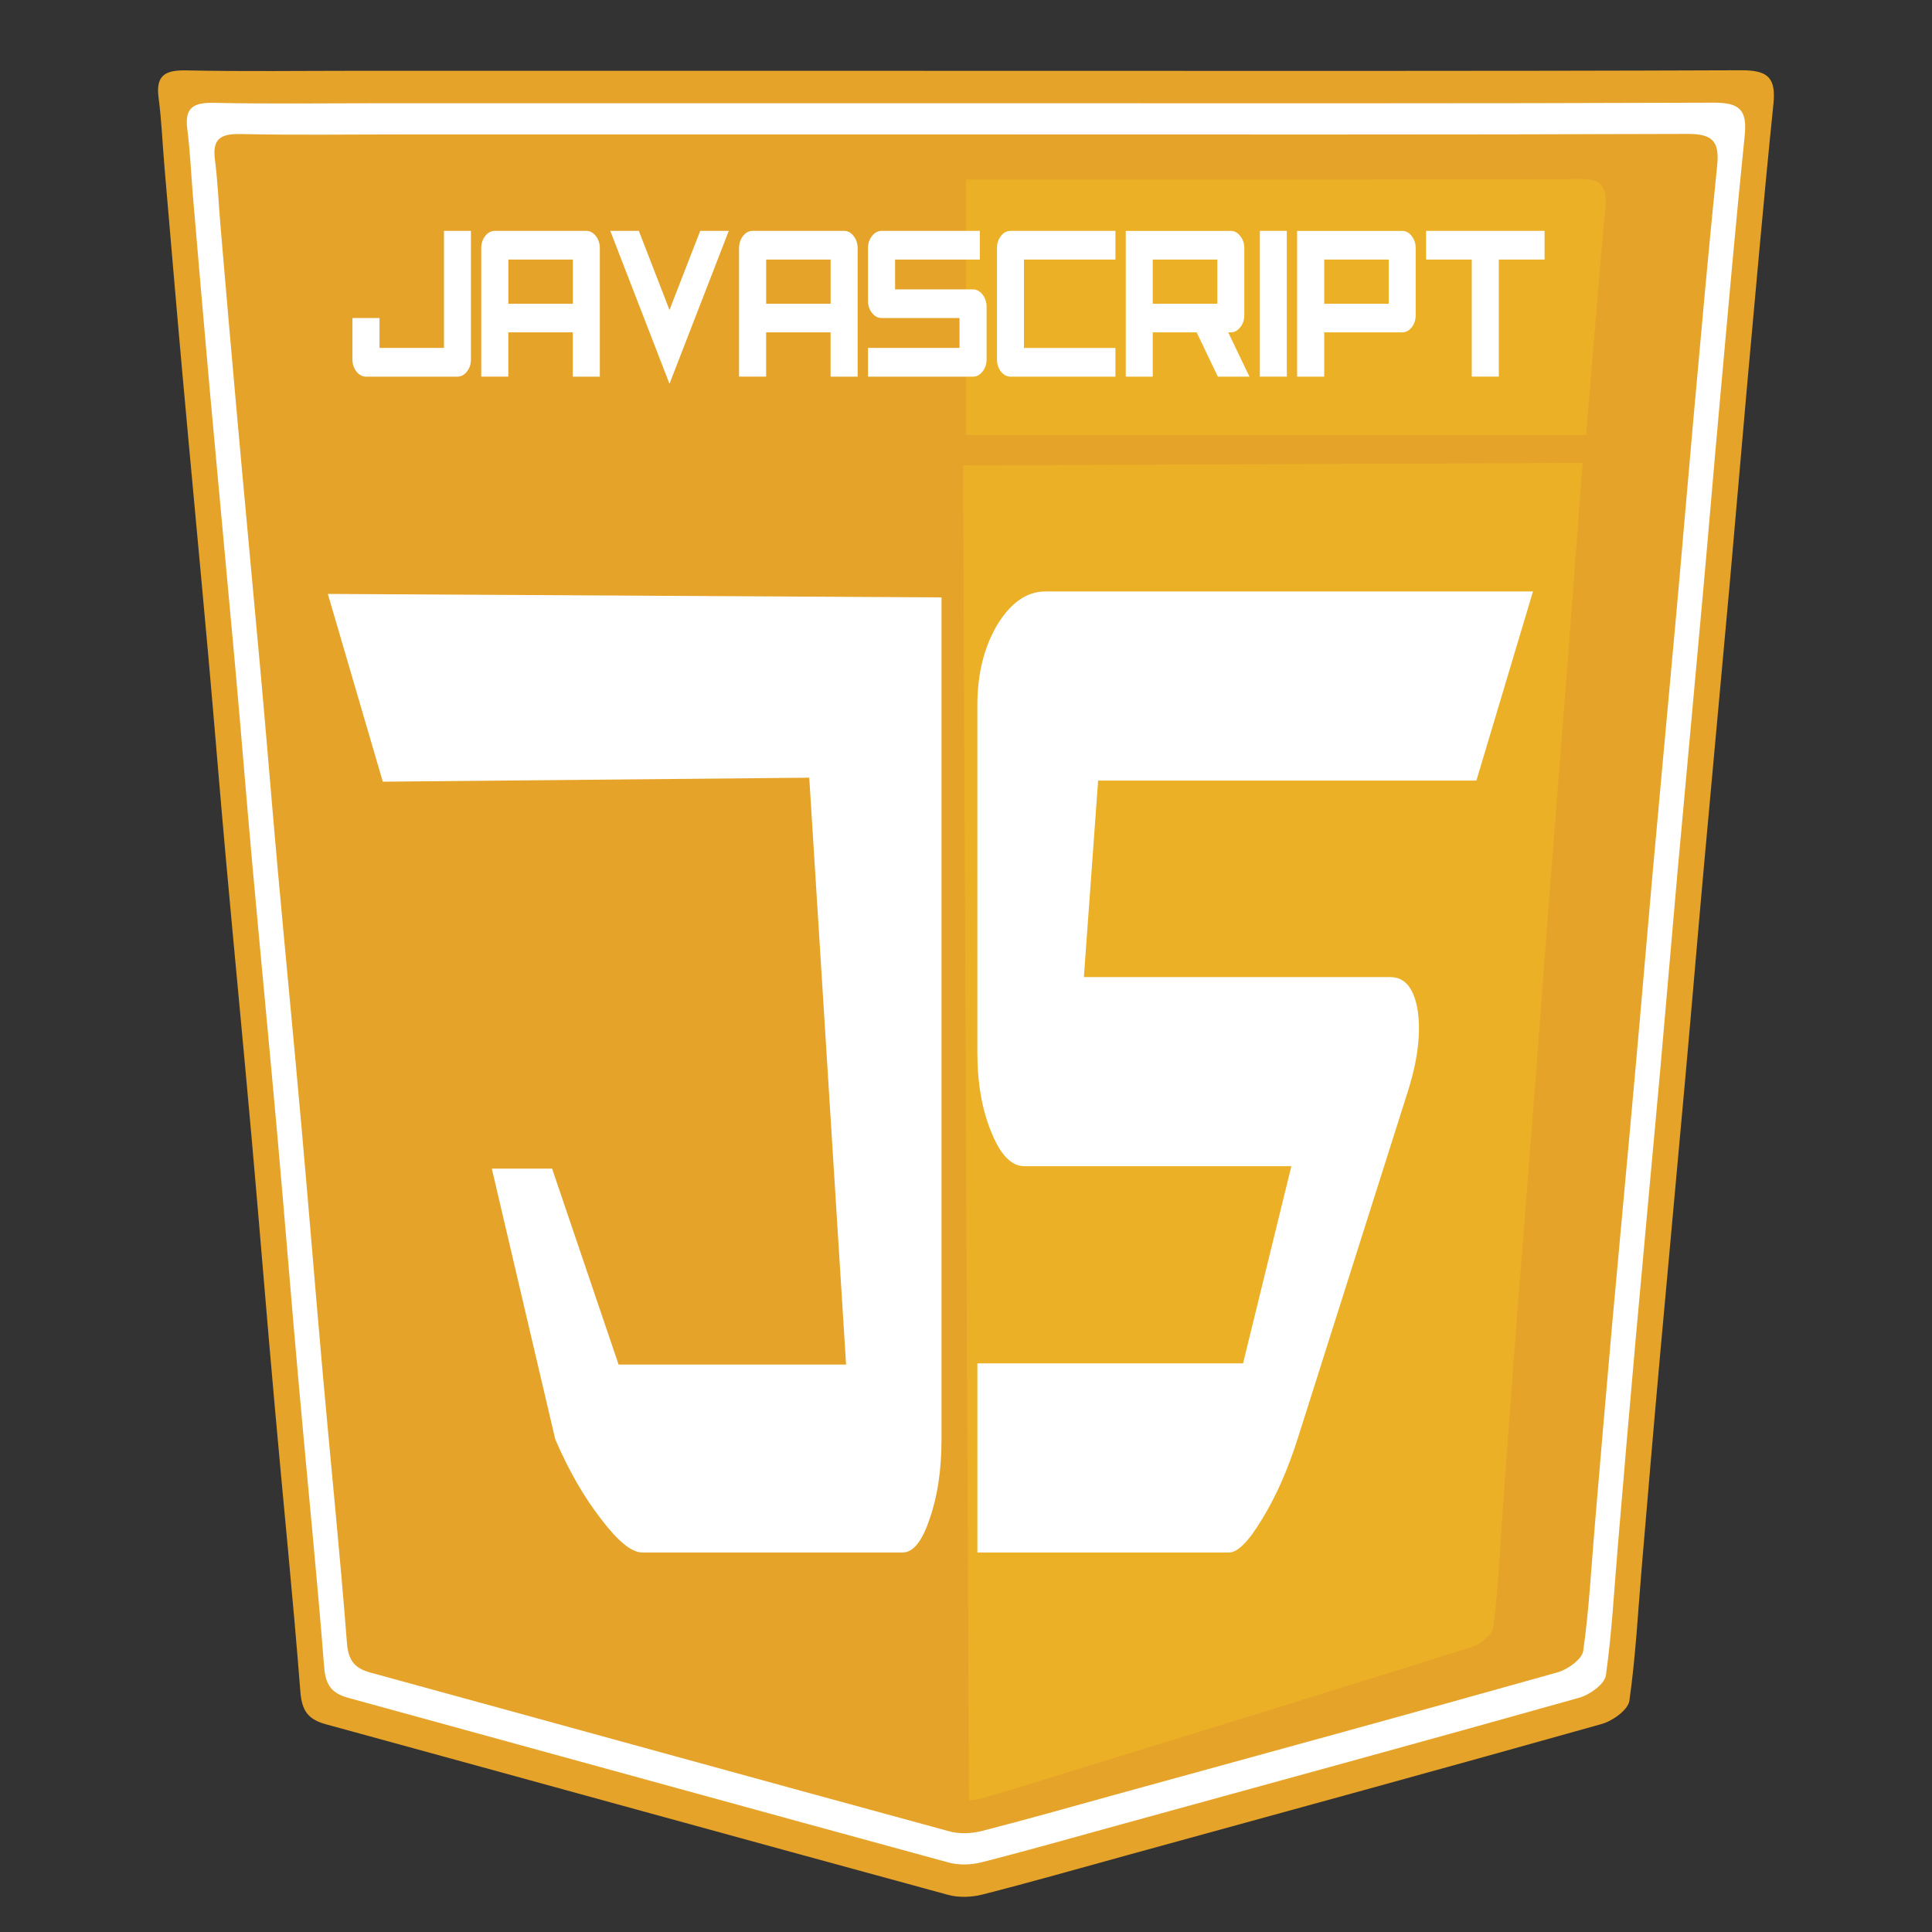<?xml version="1.0" encoding="utf-8"?>
<!-- Generator: Adobe Illustrator 16.0.3, SVG Export Plug-In . SVG Version: 6.00 Build 0)  -->
<!DOCTYPE svg PUBLIC "-//W3C//DTD SVG 1.1//EN" "http://www.w3.org/Graphics/SVG/1.1/DTD/svg11.dtd">
<svg version="1.1" id="Layer_1" xmlns="http://www.w3.org/2000/svg" xmlns:xlink="http://www.w3.org/1999/xlink" x="0px" y="0px"
	 width="55px" height="55px" viewBox="0 0 55 55" enable-background="new 0 0 55 55" xml:space="preserve">
<rect x="0" y="0" width="55" height="55" fill="#333333" stroke="none"/>
<g>
	<path fill-rule="evenodd" clip-rule="evenodd" fill="#E6A329" d="M27.551,2.016c7.337,0,14.677,0.012,22.013-0.016
		c0.764-0.003,0.998,0.21,0.922,0.957c-0.27,2.632-0.5,5.27-0.74,7.906c-0.174,1.946-0.338,3.894-0.512,5.839
		c-0.24,2.663-0.49,5.323-0.729,7.985c-0.178,1.971-0.342,3.944-0.52,5.916c-0.238,2.662-0.488,5.323-0.727,7.984
		c-0.18,1.998-0.348,3.996-0.518,5.996c-0.109,1.278-0.174,2.565-0.355,3.836c-0.037,0.256-0.473,0.57-0.783,0.658
		c-4.5,1.267-9.012,2.499-13.52,3.738c-1.371,0.377-2.738,0.768-4.114,1.118c-0.31,0.079-0.674,0.093-0.979,0.009
		c-5.909-1.61-11.811-3.241-17.716-4.857c-0.496-0.137-0.678-0.378-0.721-0.915c-0.212-2.715-0.49-5.426-0.731-8.14
		c-0.228-2.534-0.429-5.07-0.655-7.606c-0.237-2.661-0.496-5.322-0.736-7.983c-0.176-1.946-0.331-3.894-0.506-5.84
		c-0.242-2.688-0.498-5.374-0.74-8.061C5.011,8.62,4.85,6.699,4.684,4.778C4.626,4.112,4.602,3.442,4.514,2.78
		C4.43,2.139,4.707,1.992,5.304,2.004c1.633,0.034,3.267,0.011,4.9,0.011C15.987,2.016,21.769,2.016,27.551,2.016z"/>
	<path opacity="0.5" fill-rule="evenodd" clip-rule="evenodd" fill="#F0BF24" d="M45.154,12.383c0.176-2.15,0.348-4.301,0.547-6.449
		c0.061-0.653-0.125-0.84-0.729-0.837c-5.811,0.024-11.621,0.014-17.434,0.014c-0.013,0-0.026,0-0.039,0v7.272H45.154z"/>
	<path opacity="0.5" fill-rule="evenodd" clip-rule="evenodd" fill="#F0BF24" d="M27.417,13.251l0.165,38.002
		c0.127-0.004,0.254-0.023,0.371-0.058c1.089-0.313,2.171-0.657,3.253-0.992c3.566-1.1,7.133-2.194,10.691-3.317
		c0.246-0.077,0.592-0.354,0.617-0.578c0.141-1.112,0.186-2.239,0.268-3.358c0.127-1.75,0.254-3.499,0.387-5.248
		c0.18-2.331,0.367-4.659,0.547-6.99c0.133-1.726,0.254-3.452,0.389-5.178c0.18-2.33,0.365-4.659,0.547-6.989
		c0.129-1.704,0.25-3.408,0.383-5.112c0.006-0.086,0.014-0.171,0.02-0.256L27.417,13.251z"/>
	<g>
		<path fill="#FFFFFF" d="M12.637,6.572h0.77v3.658c0,0.136-0.038,0.251-0.115,0.348c-0.076,0.096-0.167,0.145-0.272,0.145h-2.597
			c-0.107,0-0.199-0.048-0.275-0.145c-0.077-0.097-0.115-0.212-0.115-0.348V9.054h0.771v0.851h1.835V6.572z"/>
		<path fill="#FFFFFF" d="M14.09,6.572h2.599c0.105,0,0.196,0.049,0.272,0.146c0.077,0.097,0.115,0.213,0.115,0.347v3.658h-0.77
			V9.461h-1.835v1.261h-0.771V7.064c0-0.134,0.038-0.25,0.114-0.347S13.983,6.572,14.09,6.572z M16.307,8.647V7.389h-1.835v1.258
			H16.307z"/>
		<path fill="#FFFFFF" d="M17.373,6.572h0.813l0.873,2.252l0.875-2.252h0.813l-1.688,4.354L17.373,6.572z"/>
		<path fill="#FFFFFF" d="M21.429,6.572h2.599c0.105,0,0.196,0.049,0.272,0.146c0.077,0.097,0.115,0.213,0.115,0.347v3.658h-0.77
			V9.461h-1.835v1.261h-0.771V7.064c0-0.134,0.038-0.25,0.114-0.347S21.322,6.572,21.429,6.572z M23.646,8.647V7.389h-1.835v1.258
			H23.646z"/>
		<path fill="#FFFFFF" d="M25.101,6.572h2.793v0.817h-2.413v0.849h2.217c0.105,0,0.196,0.049,0.272,0.147
			c0.077,0.098,0.116,0.214,0.116,0.348v1.497c0,0.136-0.039,0.251-0.116,0.348c-0.076,0.096-0.167,0.145-0.272,0.145H24.71V9.905
			h2.605V9.054h-2.215c-0.107,0-0.199-0.048-0.275-0.145c-0.077-0.096-0.115-0.212-0.115-0.348V7.064
			c0-0.134,0.038-0.25,0.115-0.347C24.902,6.621,24.994,6.572,25.101,6.572z"/>
		<path fill="#FFFFFF" d="M28.77,6.572h2.984v0.817H29.15v2.517h2.604v0.817H28.77c-0.107,0-0.199-0.048-0.275-0.145
			c-0.076-0.097-0.113-0.212-0.113-0.348V7.064c0-0.134,0.037-0.25,0.113-0.347S28.662,6.572,28.77,6.572z"/>
		<path fill="#FFFFFF" d="M35.033,6.572c0.105,0,0.197,0.049,0.273,0.146c0.078,0.097,0.117,0.213,0.117,0.347v1.904
			c0,0.138-0.039,0.254-0.117,0.35c-0.076,0.095-0.168,0.143-0.273,0.143h-0.068l0.604,1.261H34.67l-0.604-1.261h-1.25v1.261h-0.768
			v-4.15H35.033z M34.654,8.647V7.389h-1.838v1.258H34.654z"/>
		<path fill="#FFFFFF" d="M35.865,10.722v-4.15h0.768v4.15H35.865z"/>
		<path fill="#FFFFFF" d="M39.912,6.572c0.107,0,0.199,0.049,0.275,0.146s0.115,0.213,0.115,0.347v1.904
			c0,0.138-0.039,0.254-0.115,0.35c-0.076,0.095-0.168,0.143-0.275,0.143h-2.215v1.261h-0.77v-4.15H39.912z M37.697,7.389v1.258
			h1.836V7.389H37.697z"/>
		<path fill="#FFFFFF" d="M43.971,6.572v0.817h-1.303v3.333h-0.77V7.389h-1.301V6.572H43.971z"/>
	</g>
	<path fill-rule="evenodd" clip-rule="evenodd" fill="#FFFFFF" d="M48.781,2.923C41.703,2.95,34.627,2.939,27.548,2.939
		c-5.575,0-11.153,0-16.73,0c-1.574,0-3.151,0.022-4.726-0.011C5.515,2.916,5.25,3.057,5.332,3.677
		c0.083,0.638,0.107,1.284,0.162,1.926c0.159,1.853,0.316,3.706,0.483,5.558c0.234,2.591,0.481,5.182,0.715,7.775
		c0.169,1.876,0.318,3.755,0.488,5.631c0.232,2.567,0.481,5.133,0.711,7.702c0.218,2.443,0.412,4.89,0.632,7.335
		c0.233,2.618,0.5,5.231,0.705,7.852c0.04,0.517,0.216,0.75,0.693,0.88c5.697,1.56,11.391,3.134,17.088,4.687
		c0.295,0.08,0.646,0.067,0.943-0.01c1.329-0.338,2.647-0.715,3.969-1.078c4.348-1.196,8.699-2.384,13.039-3.605
		c0.299-0.085,0.719-0.387,0.756-0.636c0.174-1.225,0.236-2.464,0.342-3.7c0.162-1.926,0.326-3.854,0.498-5.78
		c0.23-2.568,0.471-5.135,0.703-7.702c0.17-1.901,0.328-3.804,0.498-5.706c0.232-2.567,0.473-5.133,0.703-7.7
		c0.17-1.877,0.326-3.755,0.496-5.633c0.229-2.542,0.453-5.085,0.713-7.625C49.742,3.126,49.518,2.92,48.781,2.923z M48.885,4.703
		c-0.252,2.449-0.467,4.902-0.689,7.355c-0.162,1.81-0.313,3.622-0.477,5.433c-0.223,2.476-0.455,4.952-0.678,7.428
		c-0.164,1.834-0.316,3.669-0.482,5.502c-0.221,2.479-0.455,4.953-0.678,7.429c-0.166,1.858-0.322,3.719-0.48,5.576
		c-0.102,1.191-0.162,2.389-0.33,3.57c-0.033,0.238-0.439,0.531-0.729,0.612c-4.188,1.178-8.385,2.325-12.578,3.478
		c-1.275,0.352-2.547,0.715-3.827,1.042c-0.288,0.071-0.627,0.084-0.91,0.007c-5.497-1.497-10.987-3.016-16.481-4.52
		c-0.461-0.126-0.63-0.351-0.67-0.85c-0.196-2.525-0.455-5.048-0.68-7.572c-0.211-2.357-0.399-4.719-0.61-7.076
		c-0.22-2.477-0.461-4.951-0.686-7.429c-0.162-1.81-0.308-3.622-0.471-5.432c-0.226-2.5-0.464-4.999-0.688-7.5
		C6.58,9.971,6.427,8.184,6.274,6.397c-0.053-0.62-0.076-1.243-0.156-1.858C6.039,3.94,6.294,3.805,6.851,3.816
		c1.519,0.033,3.039,0.011,4.56,0.011c5.379,0,10.758,0,16.136,0c6.827,0,13.653,0.011,20.481-0.015
		C48.736,3.809,48.955,4.007,48.885,4.703z"/>
	<g>
		<g>
			<g>
				<g>
					<path fill="#FFFFFF" d="M9.333,16.908l17.47,0.099v23.962c0,0.889-0.117,1.648-0.342,2.28
						c-0.212,0.632-0.465,0.947-0.767,0.947h-7.408c-0.306,0-0.691-0.315-1.17-0.947c-0.492-0.632-0.931-1.392-1.31-2.28
						l-1.805-7.701h1.716l1.893,5.578h6.476l-1.048-16.707l-12.14,0.114L9.333,16.908z"/>
				</g>
			</g>
			<g>
				<g>
					<path fill="#FFFFFF" d="M29.764,16.837h13.877l-1.611,5.384H31.261l-0.405,5.595h8.728c0.415,0,0.677,0.324,0.778,0.971
						c0.091,0.647-0.007,1.412-0.287,2.295l-3.131,9.867c-0.283,0.895-0.623,1.659-1.014,2.295
						c-0.381,0.636-0.694,0.953-0.946,0.953h-7.16v-5.384h7.563l1.375-5.613h-7.599c-0.367,0-0.677-0.317-0.935-0.953
						c-0.268-0.636-0.405-1.4-0.405-2.295v-9.867c0-0.883,0.184-1.645,0.56-2.286C28.77,17.158,29.232,16.837,29.764,16.837z"/>
				</g>
			</g>
		</g>
	</g>
</g>
</svg>
